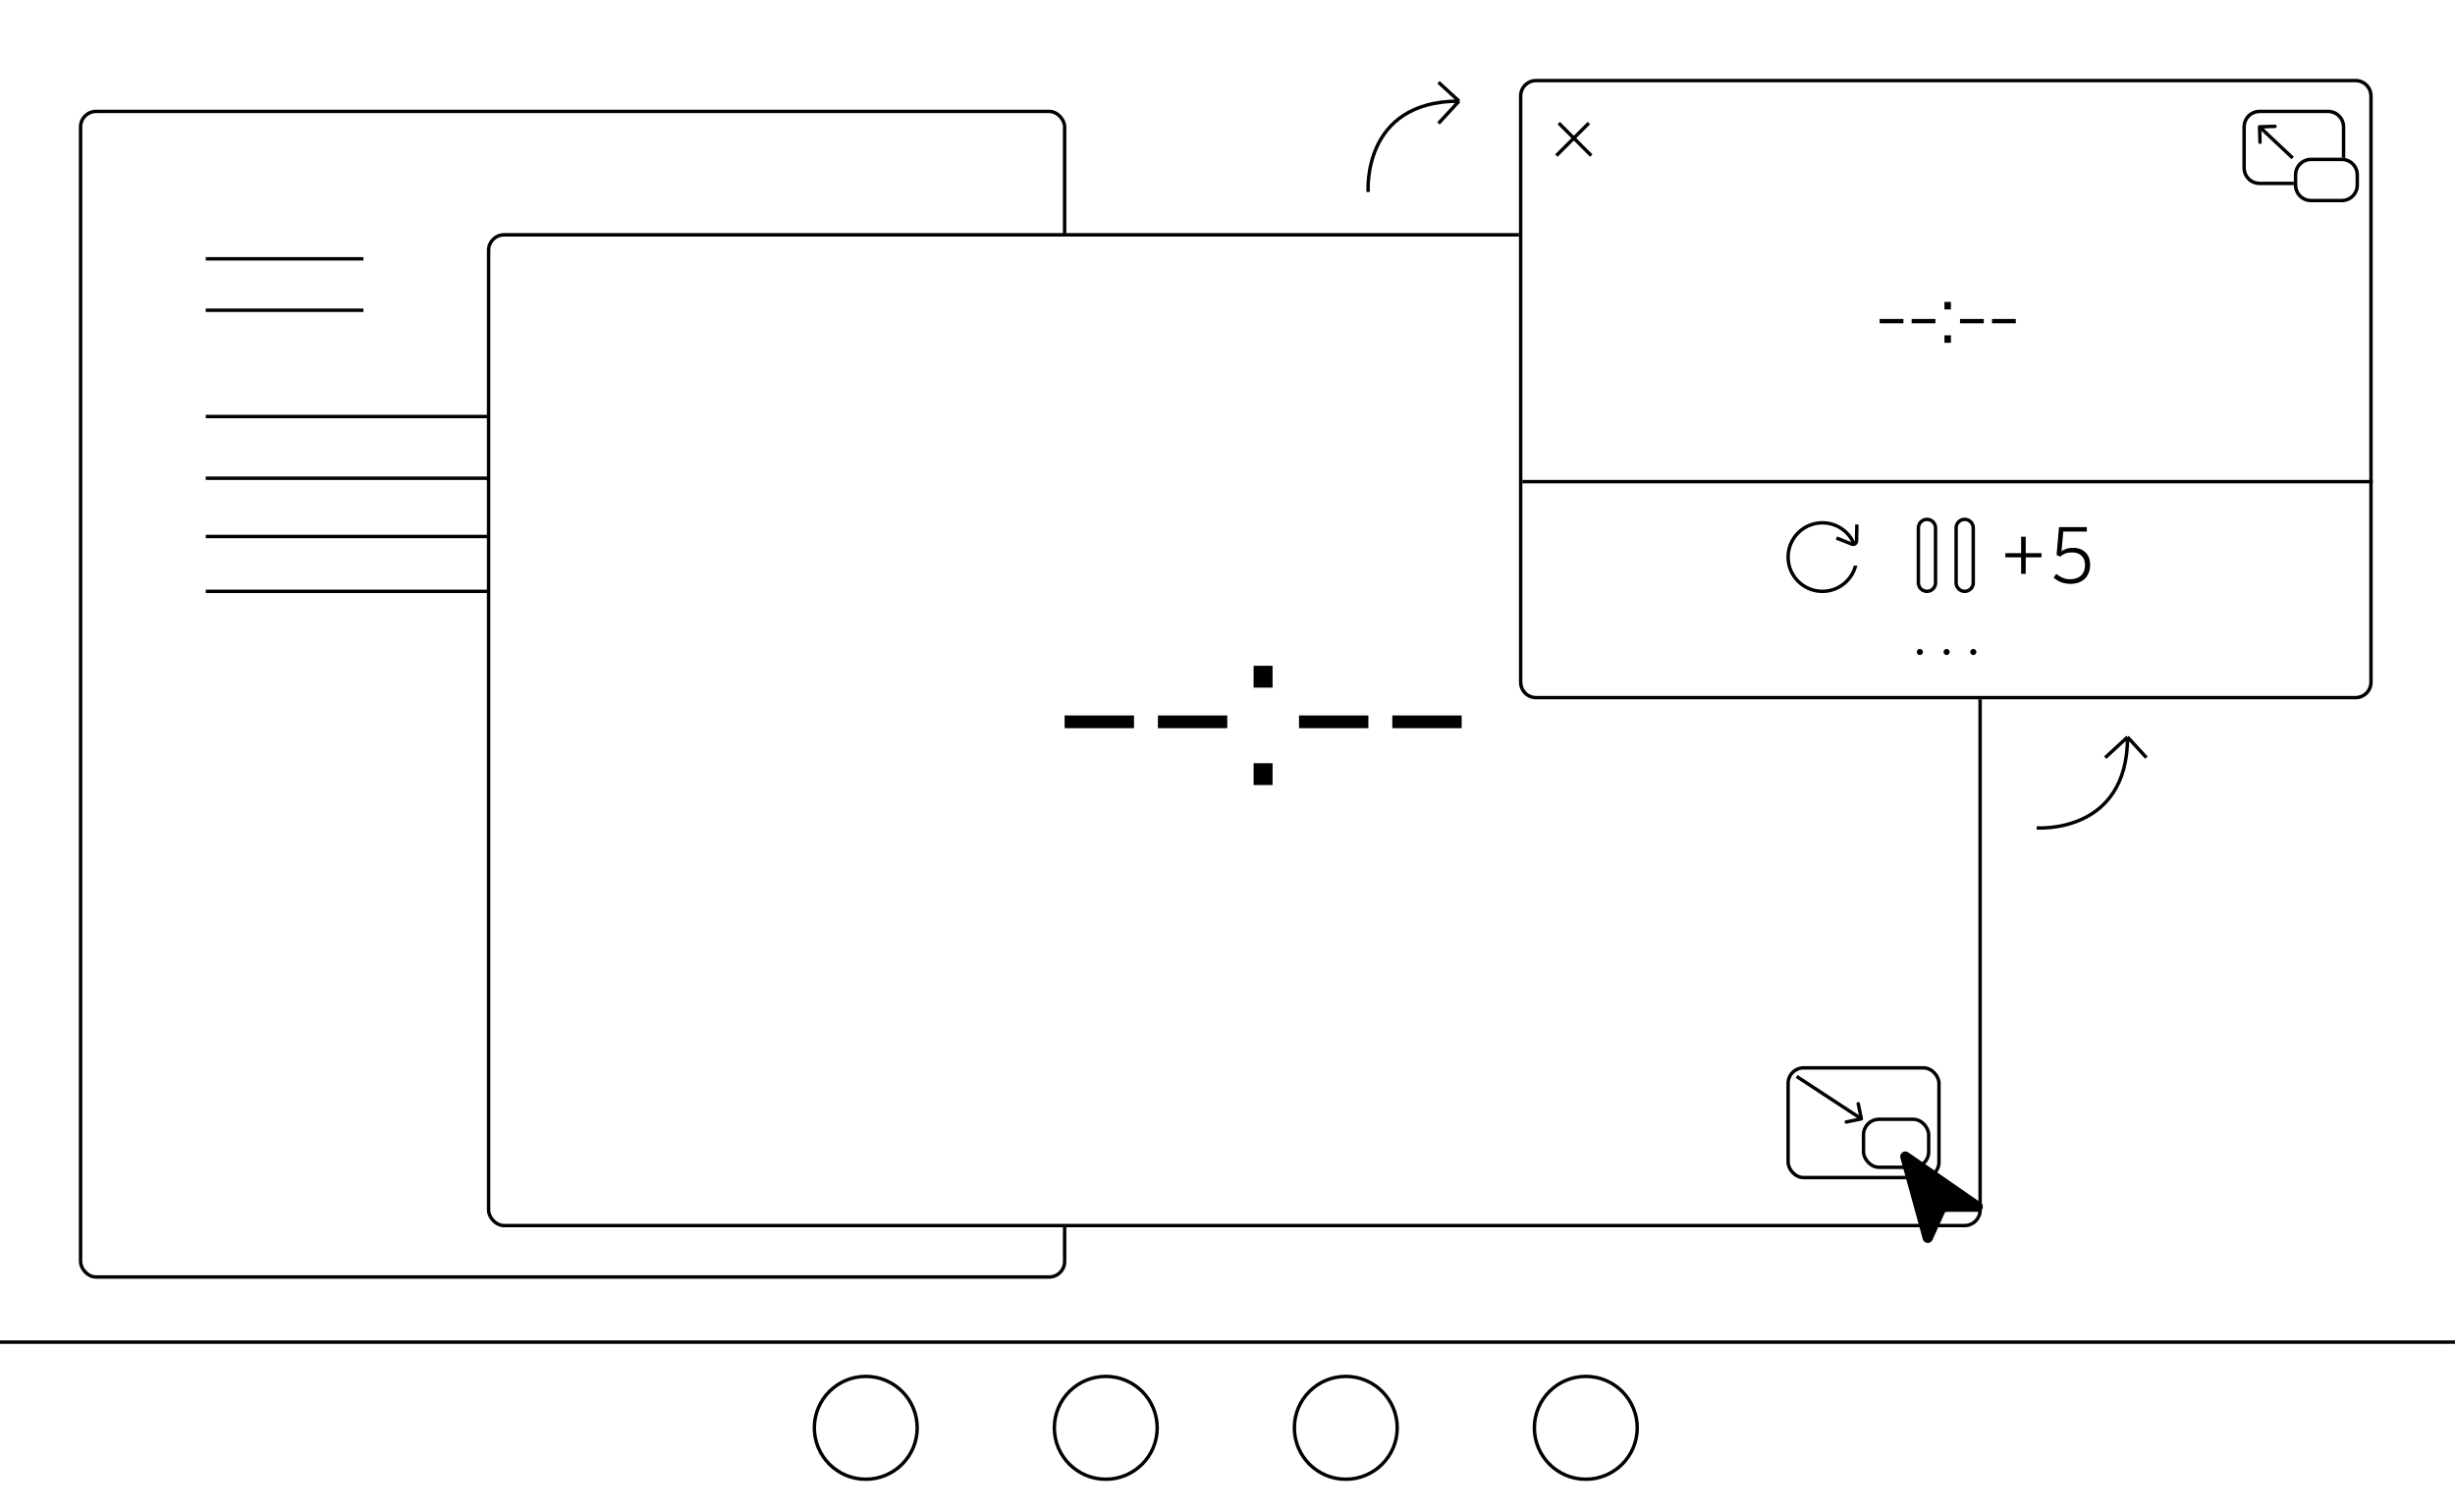 <svg width="716" height="441" viewBox="0 0 716 441" fill="none" xmlns="http://www.w3.org/2000/svg">
<rect width="716" height="441" fill="white"/>
<rect x="23.5" y="32.5" width="287" height="340" rx="4.5" stroke="black"/>
<line x1="60" y1="75.5" x2="106" y2="75.5" stroke="black"/>
<line x1="60" y1="90.5" x2="106" y2="90.5" stroke="black"/>
<line x1="60" y1="121.5" x2="252" y2="121.5" stroke="black"/>
<line x1="60" y1="139.5" x2="252" y2="139.5" stroke="black"/>
<line x1="60" y1="156.5" x2="252" y2="156.5" stroke="black"/>
<line x1="60" y1="172.5" x2="252" y2="172.5" stroke="black"/>
<rect x="142.5" y="68.5" width="435" height="289" rx="4.5" fill="white" stroke="black"/>
<path d="M542.972 326.859C543.242 326.803 543.416 326.538 543.359 326.268L542.442 321.862C542.385 321.592 542.121 321.418 541.85 321.475C541.58 321.531 541.406 321.796 541.463 322.066L542.278 325.982L538.362 326.798C538.092 326.854 537.918 327.119 537.975 327.389C538.031 327.659 538.296 327.833 538.566 327.777L542.972 326.859ZM523.719 314.418L542.596 326.788L543.144 325.951L524.267 313.582L523.719 314.418Z" fill="black"/>
<rect x="543.5" y="326.5" width="19" height="14" rx="4.5" fill="white" stroke="black"/>
<rect x="521.5" y="311.5" width="44" height="32" rx="4.5" stroke="black"/>
<line x1="-4.37114e-08" y1="391.5" x2="716" y2="391.5" stroke="black"/>
<path d="M310.5 212.41V208.7H330.73V212.41H310.5ZM337.707 212.41V208.7H357.937V212.41H337.707ZM365.614 229V222.63H371.144V229H365.614ZM365.614 200.58V194.21H371.144V200.58H365.614ZM378.859 212.41V208.7H399.089V212.41H378.859ZM406.066 212.41V208.7H426.296V212.41H406.066Z" fill="black"/>
<circle cx="252.5" cy="416.5" r="15" stroke="black"/>
<circle cx="322.5" cy="416.5" r="15" stroke="black"/>
<circle cx="392.5" cy="416.5" r="15" stroke="black"/>
<circle cx="462.5" cy="416.5" r="15" stroke="black"/>
<path d="M566.734 353.586L563.141 361.49C562.754 362.341 561.515 362.243 561.267 361.342L554.733 337.657C554.484 336.756 555.498 336.037 556.266 336.569L577.368 351.178C578.174 351.736 577.779 353 576.799 353H567.644C567.252 353 566.896 353.229 566.734 353.586Z" fill="black" stroke="black"/>
<path d="M399.03 56C399.03 56 397.03 29.5 425.53 29.5M425.53 29.5L419.53 24M425.53 29.5L419.53 36" stroke="black"/>
<path d="M594 241.5C594 241.5 620.5 243.5 620.5 215M620.5 215L626 221M620.5 215L614 221" stroke="black"/>
<path d="M443 28C443 25.239 445.239 23 448 23H687C689.761 23 692 25.239 692 28V199C692 201.761 689.761 204 687 204H448C445.239 204 443 201.761 443 199V28Z" fill="white"/>
<path fill-rule="evenodd" clip-rule="evenodd" d="M687 24H448C445.791 24 444 25.791 444 28V199C444 201.209 445.791 203 448 203H687C689.209 203 691 201.209 691 199V28C691 25.791 689.209 24 687 24ZM448 23C445.239 23 443 25.239 443 28V199C443 201.761 445.239 204 448 204H687C689.761 204 692 201.761 692 199V28C692 25.239 689.761 23 687 23H448Z" fill="black"/>
<path fill-rule="evenodd" clip-rule="evenodd" d="M659.537 38.191L668.315 46.442L668.999 45.714L660.222 37.462L663.513 37.361C663.789 37.352 664.006 37.122 663.998 36.846C663.989 36.57 663.758 36.353 663.482 36.361L658.985 36.5C658.709 36.509 658.492 36.739 658.5 37.016L658.639 41.513C658.648 41.789 658.878 42.006 659.154 41.998C659.43 41.989 659.647 41.758 659.639 41.482L659.537 38.191Z" fill="black"/>
<path fill-rule="evenodd" clip-rule="evenodd" d="M679 33H659C656.791 33 655 34.791 655 37V49C655 51.209 656.791 53 659 53H679C681.209 53 683 51.209 683 49V37C683 34.791 681.209 33 679 33ZM659 32C656.239 32 654 34.239 654 37V49C654 51.761 656.239 54 659 54H679C681.761 54 684 51.761 684 49V37C684 34.239 681.761 32 679 32H659Z" fill="black"/>
<path d="M669 51C669 48.239 671.239 46 674 46H683C685.761 46 688 48.239 688 51V54C688 56.761 685.761 59 683 59H674C671.239 59 669 56.761 669 54V51Z" fill="white"/>
<path fill-rule="evenodd" clip-rule="evenodd" d="M683 47H674C671.791 47 670 48.791 670 51V54C670 56.209 671.791 58 674 58H683C685.209 58 687 56.209 687 54V51C687 48.791 685.209 47 683 47ZM674 46C671.239 46 669 48.239 669 51V54C669 56.761 671.239 59 674 59H683C685.761 59 688 56.761 688 54V51C688 48.239 685.761 46 683 46H674Z" fill="black"/>
<path fill-rule="evenodd" clip-rule="evenodd" d="M463.743 36.257L454.257 45.743L453.549 45.036L463.036 35.549L463.743 36.257Z" fill="black"/>
<path fill-rule="evenodd" clip-rule="evenodd" d="M463.743 45.743L454.257 36.257L454.964 35.549L464.451 45.036L463.743 45.743Z" fill="black"/>
<path d="M559 154C559 152.343 560.343 151 562 151C563.657 151 565 152.343 565 154V170C565 171.657 563.657 173 562 173C560.343 173 559 171.657 559 170V154Z" fill="white"/>
<path fill-rule="evenodd" clip-rule="evenodd" d="M564 170V154C564 152.895 563.105 152 562 152C560.895 152 560 152.895 560 154V170C560 171.105 560.895 172 562 172C563.105 172 564 171.105 564 170ZM562 151C560.343 151 559 152.343 559 154V170C559 171.657 560.343 173 562 173C563.657 173 565 171.657 565 170V154C565 152.343 563.657 151 562 151Z" fill="black"/>
<path d="M570 154C570 152.343 571.343 151 573 151C574.657 151 576 152.343 576 154V170C576 171.657 574.657 173 573 173C571.343 173 570 171.657 570 170V154Z" fill="white"/>
<path fill-rule="evenodd" clip-rule="evenodd" d="M575 170V154C575 152.895 574.105 152 573 152C571.895 152 571 152.895 571 154V170C571 171.105 571.895 172 573 172C574.105 172 575 171.105 575 170ZM573 151C571.343 151 570 152.343 570 154V170C570 171.657 571.343 173 573 173C574.657 173 576 171.657 576 170V154C576 152.343 574.657 151 573 151Z" fill="black"/>
<path d="M559.929 191.08C559.684 191.08 559.473 190.992 559.298 190.816C559.122 190.64 559.034 190.43 559.034 190.185C559.034 189.939 559.122 189.729 559.298 189.553C559.473 189.378 559.684 189.29 559.929 189.29C560.174 189.29 560.385 189.378 560.56 189.553C560.736 189.729 560.824 189.939 560.824 190.185C560.824 190.347 560.782 190.496 560.7 190.632C560.62 190.768 560.512 190.877 560.376 190.96C560.244 191.04 560.095 191.08 559.929 191.08Z" fill="black"/>
<path d="M567.722 191.08C567.477 191.08 567.266 190.992 567.091 190.816C566.915 190.64 566.827 190.43 566.827 190.185C566.827 189.939 566.915 189.729 567.091 189.553C567.266 189.378 567.477 189.29 567.722 189.29C567.967 189.29 568.178 189.378 568.353 189.553C568.529 189.729 568.617 189.939 568.617 190.185C568.617 190.347 568.575 190.496 568.493 190.632C568.413 190.768 568.305 190.877 568.169 190.96C568.037 191.04 567.888 191.08 567.722 191.08Z" fill="black"/>
<path d="M575.515 191.08C575.27 191.08 575.059 190.992 574.884 190.816C574.708 190.64 574.62 190.43 574.62 190.185C574.62 189.939 574.708 189.729 574.884 189.553C575.059 189.378 575.27 189.29 575.515 189.29C575.76 189.29 575.971 189.378 576.146 189.553C576.322 189.729 576.41 189.939 576.41 190.185C576.41 190.347 576.368 190.496 576.286 190.632C576.206 190.768 576.098 190.877 575.962 190.96C575.83 191.04 575.681 191.08 575.515 191.08Z" fill="black"/>
<path fill-rule="evenodd" clip-rule="evenodd" d="M692 141H444V140H692V141Z" fill="black"/>
<path fill-rule="evenodd" clip-rule="evenodd" d="M531.5 172C536.747 172 541 167.747 541 162.5C541 157.253 536.747 153 531.5 153C526.253 153 522 157.253 522 162.5C522 167.747 526.253 172 531.5 172ZM531.5 173C537.299 173 542 168.299 542 162.5C542 156.701 537.299 152 531.5 152C525.701 152 521 156.701 521 162.5C521 168.299 525.701 173 531.5 173Z" fill="black"/>
<rect x="539" y="159" width="4" height="6" fill="white"/>
<path d="M541.559 153L541.465 157.8C541.452 158.496 540.749 158.966 540.101 158.712L535.592 156.946" stroke="black"/>
<path d="M590.8 162.584V167.384H589.456V162.584H584.848V161.36H589.456V156.56H590.8V161.36H595.408V162.584H590.8ZM601.762 155.048L601.234 160.808C601.602 160.504 602.074 160.264 602.65 160.088C603.226 159.896 603.842 159.8 604.498 159.8C606.082 159.8 607.322 160.24 608.218 161.12C609.13 162 609.586 163.224 609.586 164.792C609.586 165.624 609.45 166.384 609.178 167.072C608.922 167.744 608.546 168.32 608.05 168.8C607.554 169.28 606.954 169.656 606.25 169.928C605.546 170.184 604.754 170.312 603.874 170.312C602.866 170.312 601.946 170.152 601.114 169.832C600.298 169.512 599.57 169.064 598.93 168.488L599.722 167.408C600.282 167.872 600.89 168.248 601.546 168.536C602.218 168.824 602.962 168.968 603.778 168.968C605.106 168.968 606.154 168.608 606.922 167.888C607.706 167.152 608.098 166.136 608.098 164.84C608.098 163.64 607.754 162.728 607.066 162.104C606.394 161.464 605.474 161.144 604.306 161.144C603.586 161.144 602.938 161.248 602.362 161.456C601.802 161.664 601.29 161.968 600.826 162.368L599.794 161.864L600.514 153.752H608.626V155.048H601.762Z" fill="black"/>
<path d="M548.2 94.312V93.04H555.136V94.312H548.2ZM557.528 94.312V93.04H564.464V94.312H557.528ZM567.096 100V97.816H568.992V100H567.096ZM567.096 90.256V88.072H568.992V90.256H567.096ZM571.638 94.312V93.04H578.574V94.312H571.638ZM580.966 94.312V93.04H587.902V94.312H580.966Z" fill="black"/>
</svg>

